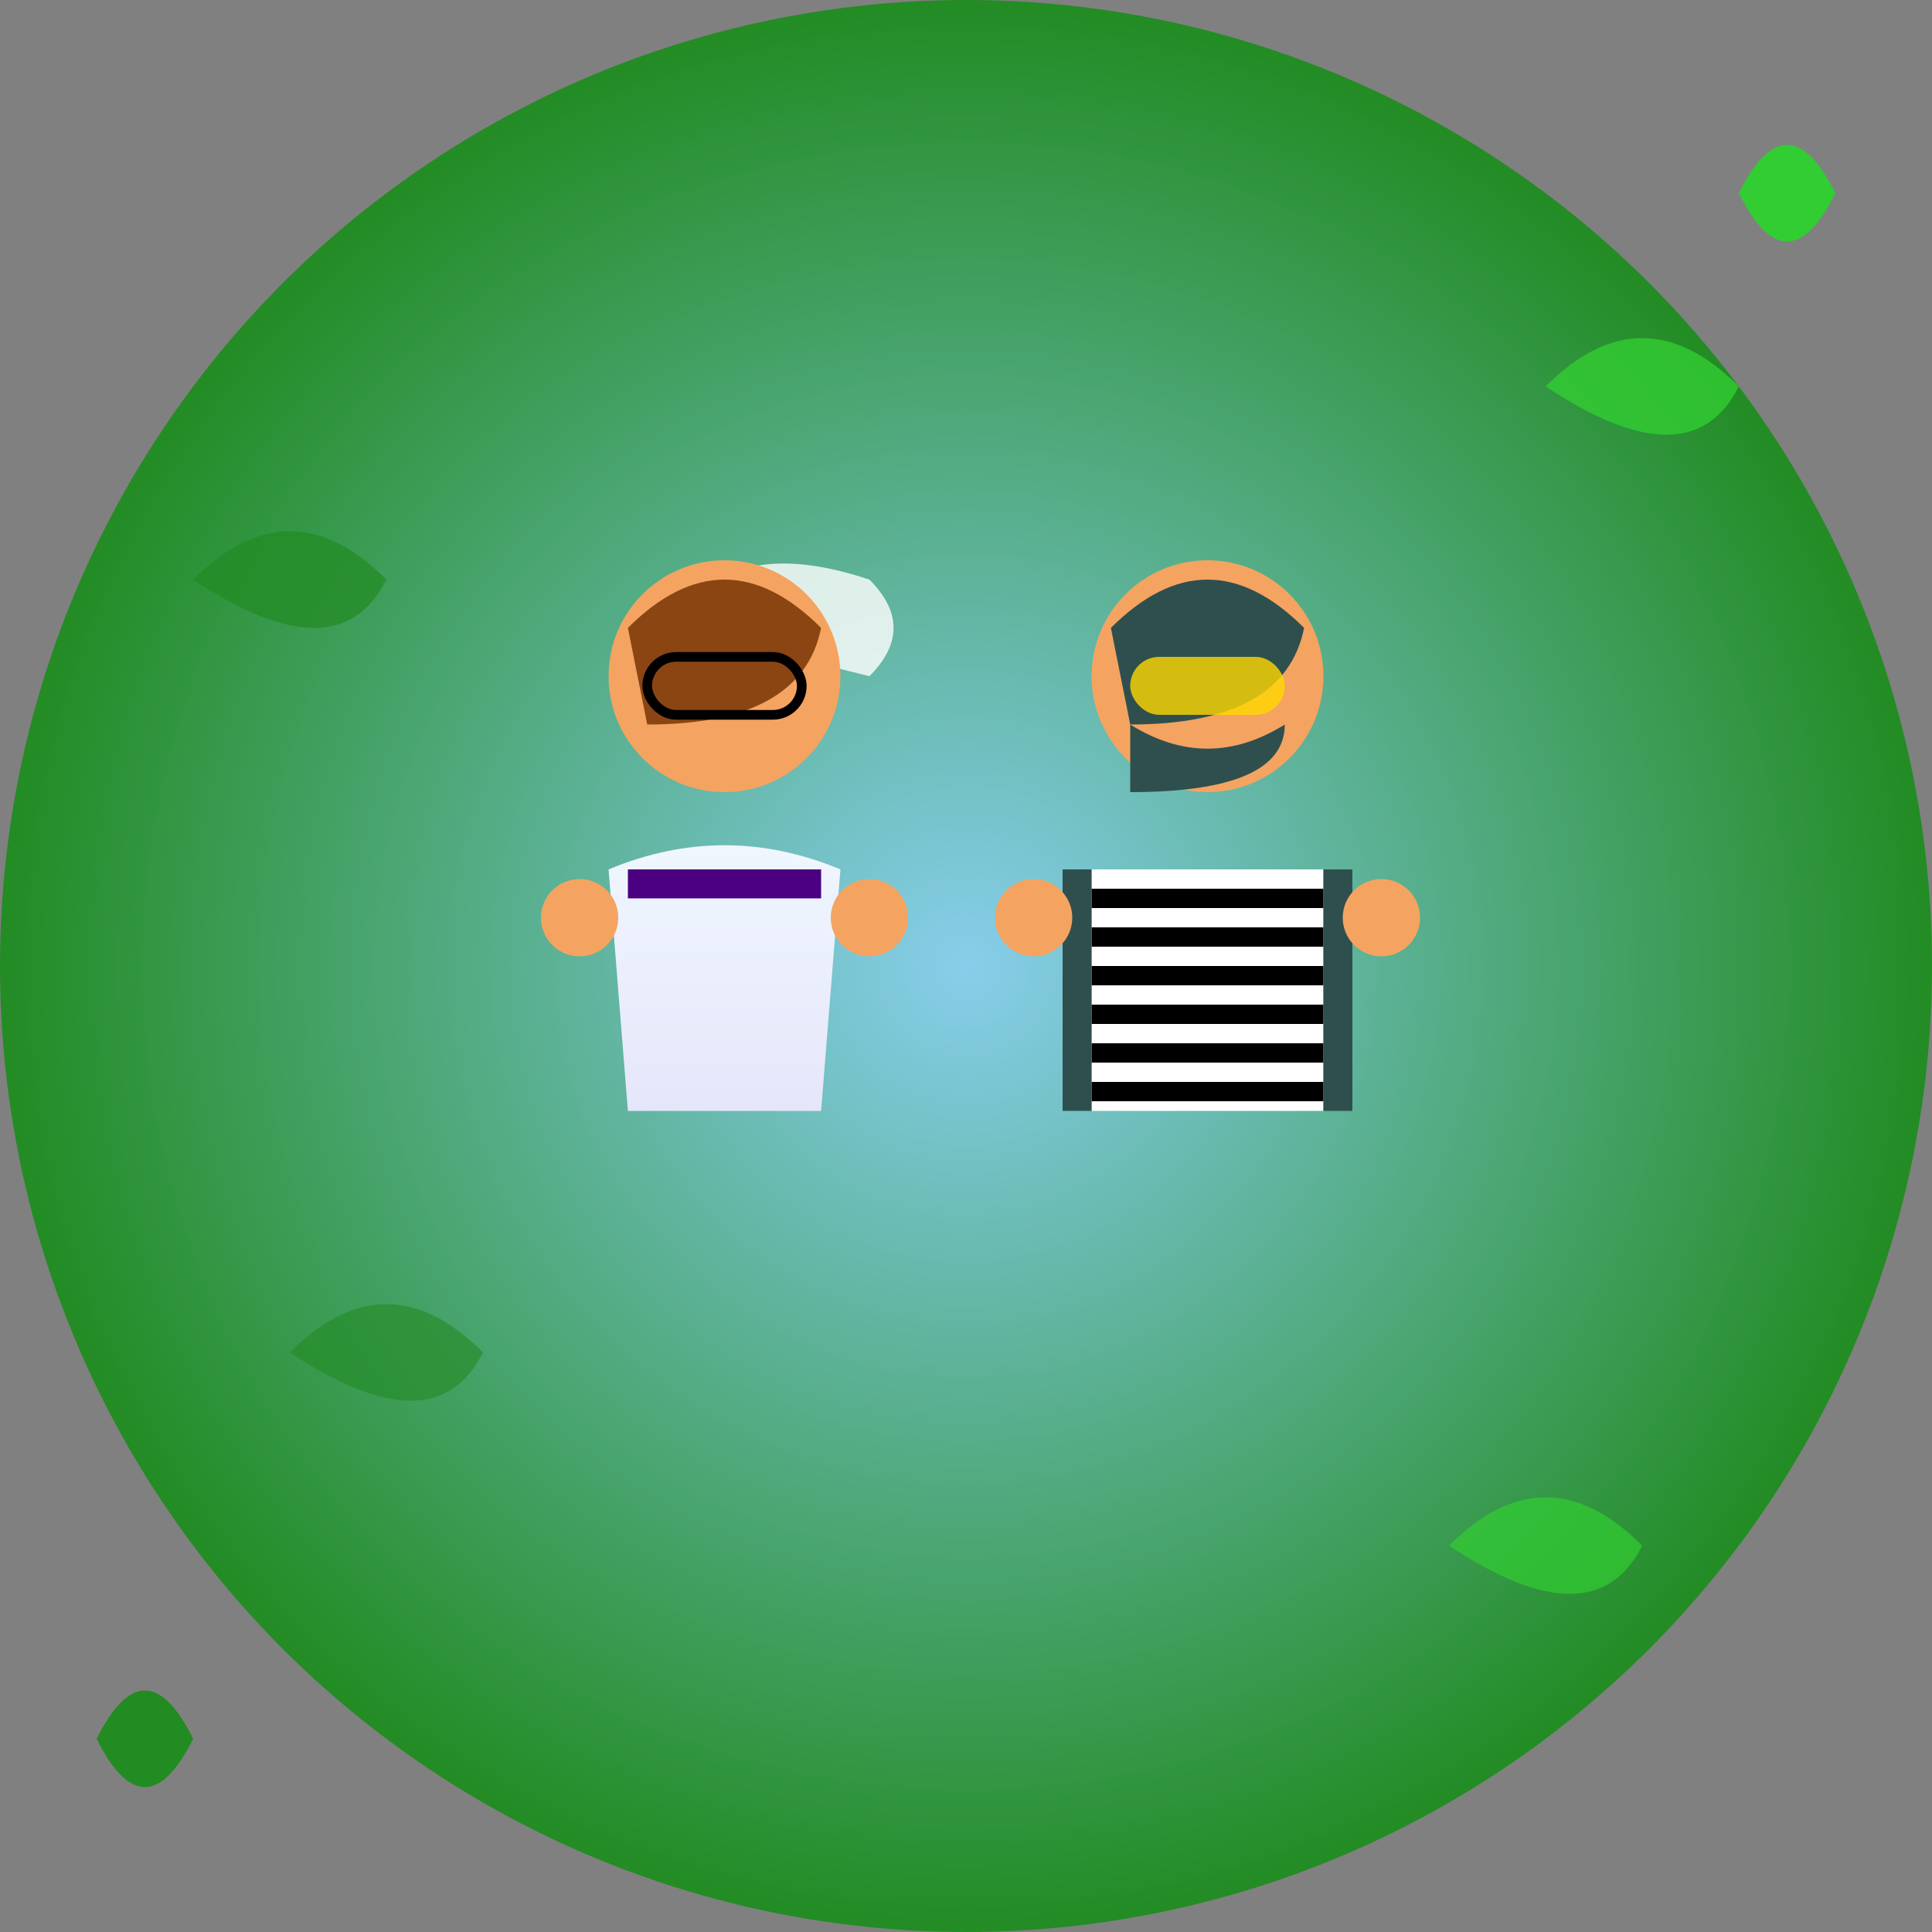 <svg viewBox="0 0 200 200" xmlns="http://www.w3.org/2000/svg">
  <rect x="0" y="0" width="200" height="200" fill="#808080" stroke="none"/>
  <!-- Fundo circular com gradiente tropical -->
  <defs>
    <radialGradient id="bg" cx="50%" cy="50%" r="50%">
      <stop offset="0%" style="stop-color:#87CEEB;stop-opacity:1" />
      <stop offset="100%" style="stop-color:#228B22;stop-opacity:1" />
    </radialGradient>
    <linearGradient id="dress" x1="0%" y1="0%" x2="0%" y2="100%">
      <stop offset="0%" style="stop-color:#F0F8FF;stop-opacity:1" />
      <stop offset="100%" style="stop-color:#E6E6FA;stop-opacity:1" />
    </linearGradient>
  </defs>
  
  <!-- Fundo circular -->
  <circle cx="100" cy="100" r="100" fill="url(#bg)"/>
  
  <!-- Folhagem decorativa -->
  <path d="M20 60 Q30 50 40 60 Q35 70 20 60" fill="#228B22" opacity="0.7"/>
  <path d="M160 40 Q170 30 180 40 Q175 50 160 40" fill="#32CD32" opacity="0.8"/>
  <path d="M30 140 Q40 130 50 140 Q45 150 30 140" fill="#228B22" opacity="0.6"/>
  <path d="M150 160 Q160 150 170 160 Q165 170 150 160" fill="#32CD32" opacity="0.7"/>
  
  <!-- Casal -->
  <g transform="translate(100, 100)">
    <!-- Noiva (esquerda) -->
    <g transform="translate(-25, -10)">
      <!-- Véu -->
      <path d="M-5 -25 Q0 -35 15 -30 Q20 -25 15 -20" fill="#FFFFFF" opacity="0.8"/>
      <!-- Cabeça -->
      <circle cx="0" cy="-20" r="12" fill="#F4A460"/>
      <!-- Cabelo -->
      <path d="M-10 -25 Q0 -35 10 -25 Q8 -15 -8 -15" fill="#8B4513"/>
      <!-- Óculos -->
      <rect x="-8" y="-22" width="16" height="6" fill="none" stroke="#000" stroke-width="1" rx="3"/>
      <!-- Vestido -->
      <path d="M-12 0 Q0 -5 12 0 L10 25 L-10 25 Z" fill="url(#dress)"/>
      <!-- Cinto -->
      <rect x="-10" y="0" width="20" height="3" fill="#4B0082"/>
      <!-- Braços -->
      <circle cx="-15" cy="5" r="4" fill="#F4A460"/>
      <circle cx="15" cy="5" r="4" fill="#F4A460"/>
    </g>
    
    <!-- Noivo (direita) -->
    <g transform="translate(25, -10)">
      <!-- Cabeça -->
      <circle cx="0" cy="-20" r="12" fill="#F4A460"/>
      <!-- Cabelo/barba -->
      <path d="M-10 -25 Q0 -35 10 -25 Q8 -15 -8 -15" fill="#2F4F4F"/>
      <path d="M-8 -15 Q0 -10 8 -15 Q8 -8 -8 -8" fill="#2F4F4F"/>
      <!-- Óculos -->
      <rect x="-8" y="-22" width="16" height="6" fill="#FFD700" opacity="0.8" rx="3"/>
      <!-- Camisa listrada -->
      <rect x="-12" y="0" width="24" height="25" fill="#FFFFFF"/>
      <rect x="-12" y="2" width="24" height="2" fill="#000"/>
      <rect x="-12" y="6" width="24" height="2" fill="#000"/>
      <rect x="-12" y="10" width="24" height="2" fill="#000"/>
      <rect x="-12" y="14" width="24" height="2" fill="#000"/>
      <rect x="-12" y="18" width="24" height="2" fill="#000"/>
      <rect x="-12" y="22" width="24" height="2" fill="#000"/>
      <!-- Blazer -->
      <path d="M-15 0 L-12 0 L-12 25 L-15 25 Z" fill="#2F4F4F"/>
      <path d="M12 0 L15 0 L15 25 L12 25 Z" fill="#2F4F4F"/>
      <!-- Braços -->
      <circle cx="-18" cy="5" r="4" fill="#F4A460"/>
      <circle cx="18" cy="5" r="4" fill="#F4A460"/>
    </g>
  </g>
  
  <!-- Decoração de palmeiras -->
  <path d="M10 180 Q15 170 20 180 Q15 190 10 180" fill="#228B22"/>
  <path d="M180 20 Q185 10 190 20 Q185 30 180 20" fill="#32CD32"/>
</svg>
